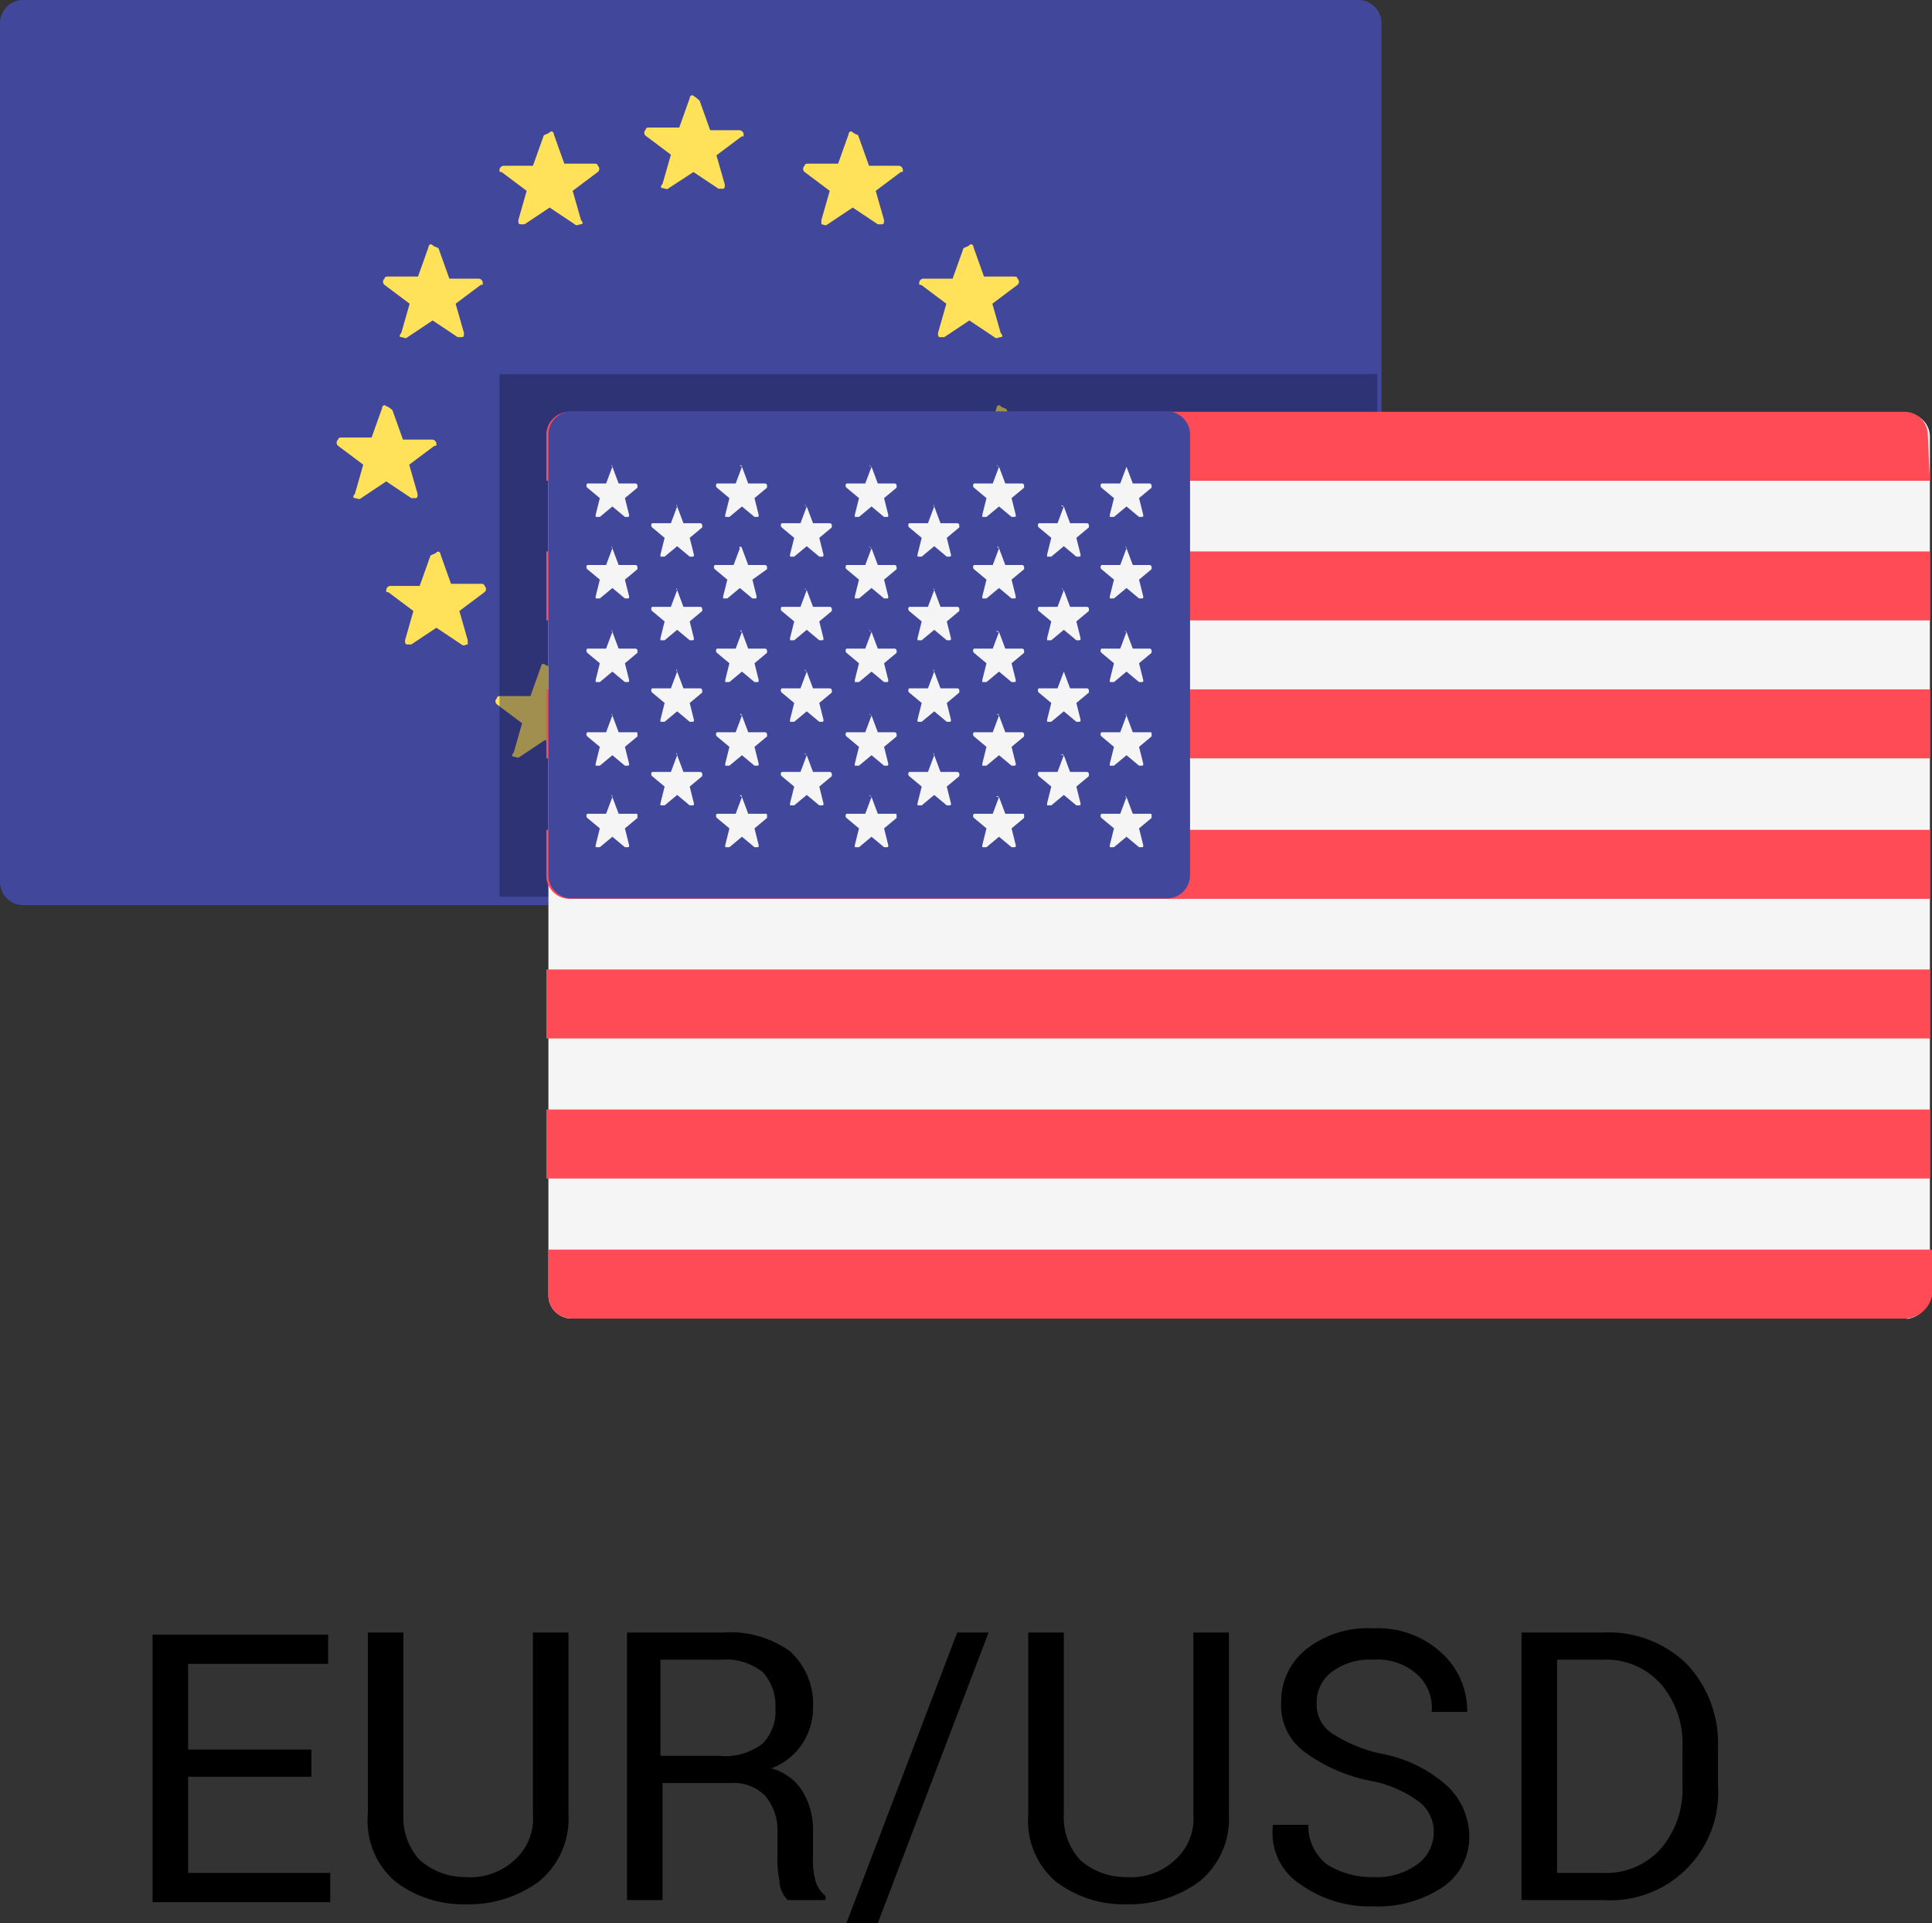 <svg id="Layer_1" data-name="Layer 1" xmlns="http://www.w3.org/2000/svg" viewBox="0 0 92.44 92"><rect x="0" y="0" width="92.44" height="92" fill="#333333" stroke="none"/><defs><style>.cls-1,.cls-4{isolation:isolate;}.cls-2{fill:#41479b;}.cls-3{fill:#ffe15a;}.cls-4{fill:#13163e;opacity:0.4;}.cls-5{fill:#f5f5f5;}.cls-6{fill:#ff4b55;}</style></defs><title>eurusd</title><g class="cls-1"><path d="M14.9,85H9v4.6h6.8V91H7.3V78.2h8.4v1.4H9v4.1h5.9V85Z"/><path d="M27.2,78.1v8.7A3.87,3.87,0,0,1,25.8,90a5.63,5.63,0,0,1-3.5,1.1A5.34,5.34,0,0,1,18.9,90a3.81,3.81,0,0,1-1.3-3.2V78.1h1.7v8.7a3,3,0,0,0,.8,2.2,3.3,3.3,0,0,0,2.2.8,3.09,3.09,0,0,0,2.3-.8,2.66,2.66,0,0,0,.9-2.2V78.1Z"/><path d="M31.7,85.4v5.5H30V78.1h4.6a4.88,4.88,0,0,1,3.2.9,3.39,3.39,0,0,1,1.1,2.7,3.07,3.07,0,0,1-2,2.9,2.49,2.49,0,0,1,1.5,1.1,3.55,3.55,0,0,1,.5,1.9v1.2a3.76,3.76,0,0,0,.1,1.1,1.38,1.38,0,0,0,.5.8v.2H37.7a1.27,1.27,0,0,1-.4-.9,4.89,4.89,0,0,1-.1-1.2V87.6a2.52,2.52,0,0,0-.6-1.7,2.11,2.11,0,0,0-1.6-.6H31.7Zm0-1.4h2.7a2.93,2.93,0,0,0,2.1-.6,2.2,2.2,0,0,0,.6-1.7,2.35,2.35,0,0,0-.6-1.7,2.81,2.81,0,0,0-2-.6H31.6V84Z"/><path d="M42,92H40.5l5.3-13.9h1.5Z"/><path d="M58.8,78.1v8.7A3.87,3.87,0,0,1,57.4,90a5.63,5.63,0,0,1-3.5,1.1A5.34,5.34,0,0,1,50.5,90a3.81,3.81,0,0,1-1.3-3.2V78.1h1.7v8.7a3,3,0,0,0,.8,2.2,3.3,3.3,0,0,0,2.2.8,3.09,3.09,0,0,0,2.3-.8,2.66,2.66,0,0,0,.9-2.2V78.1Z"/><path d="M68.6,87.7a1.8,1.8,0,0,0-.7-1.5,5.55,5.55,0,0,0-2.3-1,7.92,7.92,0,0,1-3.2-1.4,2.76,2.76,0,0,1-1.1-2.4,3.17,3.17,0,0,1,1.2-2.5,4.73,4.73,0,0,1,3.2-1A4.47,4.47,0,0,1,69,79.1a3.73,3.73,0,0,1,1.2,2.7v.1H68.5a2.14,2.14,0,0,0-.7-1.8,2.82,2.82,0,0,0-2.1-.7,3,3,0,0,0-2,.6,1.8,1.8,0,0,0-.7,1.5,1.62,1.62,0,0,0,.7,1.4,6.9,6.9,0,0,0,2.4,1,6.44,6.44,0,0,1,3.1,1.5,3.36,3.36,0,0,1,1.1,2.4A2.88,2.88,0,0,1,69,90.3a5.6,5.6,0,0,1-3.3.9,5.68,5.68,0,0,1-3.4-1,2.93,2.93,0,0,1-1.4-2.8v-.1h1.7a2.32,2.32,0,0,0,.9,1.9,4,4,0,0,0,2.2.6,3.28,3.28,0,0,0,2.1-.6A1.9,1.9,0,0,0,68.6,87.7Z"/><path d="M72.8,90.9V78.1h3.9a5.36,5.36,0,0,1,4,1.5,5.51,5.51,0,0,1,1.5,4v1.8a5.16,5.16,0,0,1-5.5,5.5Zm1.7-11.4V89.6h2.2a3.5,3.5,0,0,0,2.8-1.2,4.37,4.37,0,0,0,1-3V83.6a4.37,4.37,0,0,0-1-3,3.49,3.49,0,0,0-2.8-1.2H74.5Z"/></g><g id="Group_563" data-name="Group 563"><g id="Group_559" data-name="Group 559"><path id="Path_2338" data-name="Path 2338" class="cls-2" d="M65,43.3H1.1A1.11,1.11,0,0,1,0,42.2V1.1A1.11,1.11,0,0,1,1.1,0H65a1.11,1.11,0,0,1,1.1,1.1V42.2A1.18,1.18,0,0,1,65,43.3Z"/><g id="Group_558" data-name="Group 558"><path id="Path_2339" data-name="Path 2339" class="cls-3" d="M33.48,4.83l.5,1.4h1.4a.21.21,0,0,1,.2.2c0,.1,0,.1-.1.1l-1.2.9.4,1.4c0,.1,0,.2-.1.2h-.2l-1.2-.8L32,9c-.1.1-.2,0-.3,0s-.1-.1,0-.2l.4-1.4-1.2-.9a.19.19,0,0,1,0-.3c0-.1.1-.1.2-.1h1.4l.5-1.4c0-.1.1-.2.2-.1A1.28,1.28,0,0,1,33.48,4.83Z"/><path id="Path_2340" data-name="Path 2340" class="cls-3" d="M33.48,34.33l.5,1.4h1.4a.21.21,0,0,1,.2.2c0,.1,0,.1-.1.1l-1.2.9.4,1.4c0,.1,0,.2-.1.2h-.2l-1.2-.8-1.2.8c-.1.1-.2,0-.3,0s-.1-.1,0-.2l.4-1.4-1.2-.9a.19.19,0,0,1,0-.3c0-.1.1-.1.2-.1h1.4l.5-1.4c0-.1.1-.2.2-.1S33.48,34.23,33.48,34.33Z"/><path id="Path_2341" data-name="Path 2341" class="cls-3" d="M48.18,19.63l.5,1.4h1.4a.21.21,0,0,1,.2.2c0,.1,0,.1-.1.1l-1.2.9.4,1.4c0,.1,0,.2-.1.2h-.2l-1.2-.8-1.2.8c-.1.1-.2,0-.3,0s-.1-.1,0-.2l.4-1.4-1.2-.9a.19.19,0,0,1,0-.3c0-.1.1-.1.2-.1h1.4l.5-1.4c0-.1.1-.2.2-.1S48.18,19.53,48.18,19.63Z"/><path id="Path_2342" data-name="Path 2342" class="cls-3" d="M18.78,19.63l.5,1.4h1.4a.21.21,0,0,1,.2.2c0,.1,0,.1-.1.1l-1.2.9.4,1.4c0,.1,0,.2-.1.2h-.2l-1.2-.8-1.2.8c-.1.1-.2,0-.3,0s-.1-.1,0-.2l.4-1.4-1.2-.9a.19.19,0,0,1,0-.3c0-.1.1-.1.2-.1h1.4l.5-1.4c0-.1.1-.2.2-.1A.79.79,0,0,1,18.78,19.63Z"/><path id="Path_2343" data-name="Path 2343" class="cls-3" d="M21,11.93l.5,1.4h1.4a.21.21,0,0,1,.2.2c0,.1,0,.1-.1.1l-1.2.9.4,1.4c0,.1,0,.2-.1.2h-.2l-1.2-.8-1.2.8c-.1.1-.2,0-.3,0s-.1-.1,0-.2l.4-1.4-1.2-.9a.19.19,0,0,1,0-.3c0-.1.1-.1.2-.1H20l.5-1.4c0-.1.1-.2.2-.1S21,11.83,21,11.93Z"/><path id="Path_2344" data-name="Path 2344" class="cls-3" d="M46.48,26.63,47,28h1.4a.21.21,0,0,1,.2.2c0,.1,0,.1-.1.1l-1.2.9.4,1.4c0,.1,0,.2-.1.2h-.2l-1.2-.8-1.2.8c-.1.1-.2,0-.3,0s-.1-.1,0-.2l.4-1.4-1.2-.9a.19.19,0,0,1,0-.3c0-.1.1-.1.2-.1h1.4l.5-1.4c0-.1.1-.2.2-.1S46.48,26.53,46.48,26.63Z"/><path id="Path_2345" data-name="Path 2345" class="cls-3" d="M41.08,6.53l.5,1.4H43a.21.21,0,0,1,.2.2c0,.1,0,.1-.1.1l-1.2.9.4,1.4c0,.1,0,.2-.1.2H42l-1.2-.8-1.2.8c-.1.1-.2,0-.3,0v-.2l.4-1.4-1.2-.9a.19.19,0,0,1,0-.3c0-.1.1-.1.2-.1h1.4l.5-1.4c0-.1.1-.2.2-.1S41.08,6.43,41.08,6.53Z"/><path id="Path_2346" data-name="Path 2346" class="cls-3" d="M26.38,32l.5,1.4h1.4a.21.21,0,0,1,.2.2c0,.1,0,.1-.1.1l-1.2.9.4,1.4c0,.1,0,.2-.1.2h-.2l-1.2-.8-1.2.8c-.1.1-.2,0-.3,0s-.1-.1,0-.2l.4-1.4-1.2-.9a.19.19,0,0,1,0-.3c0-.1.1-.1.2-.1h1.4l.5-1.4c0-.1.1-.2.2-.1A.75.75,0,0,1,26.38,32Z"/><path id="Path_2347" data-name="Path 2347" class="cls-3" d="M46.08,11.93l-.5,1.4h-1.4a.21.21,0,0,0-.2.2c0,.1,0,.1.1.1l1.2.9-.4,1.4c0,.1,0,.2.1.2h.2l1.2-.8,1.2.8c.1.1.2,0,.3,0s.1-.1,0-.2l-.4-1.4,1.2-.9a.19.19,0,0,0,0-.3c0-.1-.1-.1-.2-.1h-1.4l-.5-1.4c0-.1-.1-.2-.2-.1S46.08,11.83,46.08,11.93Z"/><path id="Path_2348" data-name="Path 2348" class="cls-3" d="M20.58,26.63l-.5,1.4h-1.4a.21.21,0,0,0-.2.2c0,.1,0,.1.1.1l1.2.9-.4,1.4c0,.1,0,.2.1.2h.2l1.2-.8,1.2.8c.1.1.2,0,.3,0v-.2l-.4-1.4,1.2-.9a.19.19,0,0,0,0-.3c0-.1-.1-.1-.2-.1h-1.4l-.5-1.4c0-.1-.1-.2-.2-.1S20.58,26.53,20.58,26.63Z"/><path id="Path_2349" data-name="Path 2349" class="cls-3" d="M26,6.53l-.5,1.4h-1.4a.21.21,0,0,0-.2.2c0,.1,0,.1.1.1l1.2.9-.4,1.4c0,.1,0,.2.1.2h.2l1.2-.8,1.2.8c.1.1.2,0,.3,0s.1-.1,0-.2l-.4-1.4,1.2-.9a.19.19,0,0,0,0-.3c0-.1-.1-.1-.2-.1H27l-.5-1.4c0-.1-.1-.2-.2-.1S26,6.43,26,6.53Z"/><path id="Path_2350" data-name="Path 2350" class="cls-3" d="M40.68,32l-.5,1.4h-1.4a.21.21,0,0,0-.2.2c0,.1,0,.1.1.1l1.2.9-.4,1.4c0,.1,0,.2.1.2h.2l1.2-.8,1.2.8c.1.1.2,0,.3,0s.1-.1,0-.2l-.4-1.4,1.2-.9a.19.19,0,0,0,0-.3c0-.1-.1-.1-.2-.1h-1.4l-.5-1.4c0-.1-.1-.2-.2-.1S40.68,31.93,40.68,32Z"/></g></g><rect id="Rectangle_224" data-name="Rectangle 224" class="cls-4" x="23.9" y="17.9" width="42" height="25"/><g id="Group_562" data-name="Group 562"><path id="Path_2351" data-name="Path 2351" class="cls-5" d="M91.24,63.08H27.34a1.11,1.11,0,0,1-1.1-1.1V20.88a1.11,1.11,0,0,1,1.1-1.1h63.9a1.11,1.11,0,0,1,1.1,1.1V62a1.27,1.27,0,0,1-1.1,1.1Z"/><g id="Group_560" data-name="Group 560"><path id="Path_2352" data-name="Path 2352" class="cls-6" d="M92.34,23H26.14v-2.2a1.11,1.11,0,0,1,1.1-1.1h63.9a1.11,1.11,0,0,1,1.1,1.1l.1,2.2Z"/><rect id="Rectangle_225" data-name="Rectangle 225" class="cls-6" x="26.14" y="32.98" width="66.2" height="3.3"/><rect id="Rectangle_226" data-name="Rectangle 226" class="cls-6" x="26.14" y="26.38" width="66.2" height="3.3"/><path id="Path_2353" data-name="Path 2353" class="cls-6" d="M92.34,43H27.24a1.11,1.11,0,0,1-1.1-1.1v-2.2h66.2Z"/><rect id="Rectangle_227" data-name="Rectangle 227" class="cls-6" x="26.14" y="53.08" width="66.2" height="3.3"/><path id="Path_2354" data-name="Path 2354" class="cls-6" d="M91.24,63.08H27.34a1.11,1.11,0,0,1-1.1-1.1v-2.2h66.2V62A1.38,1.38,0,0,1,91.24,63.08Z"/><rect id="Rectangle_228" data-name="Rectangle 228" class="cls-6" x="26.14" y="46.38" width="66.2" height="3.3"/></g><path id="Path_2355" data-name="Path 2355" class="cls-2" d="M55.84,19.68H27.34a1.11,1.11,0,0,0-1.1,1.1v21.1a1.11,1.11,0,0,0,1.1,1.1h28.5a1.11,1.11,0,0,0,1.1-1.1V20.78A1.11,1.11,0,0,0,55.84,19.68Z"/><g id="Group_561" data-name="Group 561"><path id="Path_2356" data-name="Path 2356" class="cls-5" d="M29.3,22.33l.3.8h.8a.1.1,0,0,1,.1.1v.1l-.6.5.2.8c0,.1,0,.1-.1.1h-.1l-.6-.5-.6.5h-.2v-.1l.2-.8-.6-.5a.14.14,0,0,1,0-.2H29l.3-.8C29.2,22.23,29.3,22.23,29.3,22.33Z"/><path id="Path_2357" data-name="Path 2357" class="cls-5" d="M29.3,26.23l.3.8h.8a.1.1,0,0,1,.1.1v.1l-.6.5.2.8c0,.1,0,.1-.1.1h-.1l-.6-.5-.6.5h-.2v-.1l.2-.8-.6-.5a.14.14,0,0,1,0-.2H29l.3-.8C29.2,26.13,29.3,26.13,29.3,26.23Z"/><path id="Path_2358" data-name="Path 2358" class="cls-5" d="M29.3,30.23l.3.8h.8a.1.1,0,0,1,.1.1v.1l-.6.5.2.8c0,.1,0,.1-.1.1h-.1l-.6-.5-.6.5h-.2v-.1l.2-.8-.6-.5a.14.14,0,0,1,0-.2H29l.3-.8C29.2,30.13,29.3,30.13,29.3,30.23Z"/><path id="Path_2359" data-name="Path 2359" class="cls-5" d="M29.3,34.23l.3.8h.8c.1,0,.1,0,.1.1v.1l-.6.5.2.8c0,.1,0,.1-.1.1h-.1l-.6-.5-.6.5h-.2v-.1l.2-.8-.6-.5a.14.14,0,0,1,0-.2H29l.3-.8C29.2,34.13,29.3,34.13,29.3,34.23Z"/><path id="Path_2360" data-name="Path 2360" class="cls-5" d="M29.3,38.13l.3.8h.8c.1,0,.1,0,.1.1v.1l-.6.5.2.8c0,.1,0,.1-.1.1h-.1l-.6-.5-.6.5h-.2v-.1l.2-.8-.6-.5a.14.14,0,0,1,0-.2H29l.3-.8C29.2,38,29.3,38,29.3,38.13Z"/><path id="Path_2361" data-name="Path 2361" class="cls-5" d="M32.4,24.23l.3.8h.8a.1.1,0,0,1,.1.1v.1l-.6.5.2.8c0,.1,0,.1-.1.1H33l-.6-.5-.6.5h-.2v-.1l.2-.8-.6-.5a.14.14,0,0,1,0-.2h.9l.3-.8C32.3,24.13,32.4,24.13,32.4,24.23Z"/><path id="Path_2362" data-name="Path 2362" class="cls-5" d="M32.4,28.23l.3.8h.8a.1.1,0,0,1,.1.1v.1l-.6.5.2.8c0,.1,0,.1-.1.1H33l-.6-.5-.6.5h-.2v-.1l.2-.8-.6-.5a.14.14,0,0,1,0-.2h.9l.3-.8C32.3,28.13,32.4,28.13,32.4,28.23Z"/><path id="Path_2363" data-name="Path 2363" class="cls-5" d="M32.4,32.13l.3.8h.8a.1.1,0,0,1,.1.1v.1l-.6.5.2.8c0,.1,0,.1-.1.1H33l-.6-.5-.6.5h-.2v-.1l.2-.8-.6-.5a.14.14,0,0,1,0-.2h.9l.3-.8C32.3,32,32.4,32,32.4,32.13Z"/><path id="Path_2364" data-name="Path 2364" class="cls-5" d="M32.4,36.13l.3.8h.8a.1.1,0,0,1,.1.1v.1l-.6.5.2.8c0,.1,0,.1-.1.1H33l-.6-.5-.6.5h-.2v-.1l.2-.8-.6-.5a.14.14,0,0,1,0-.2h.9l.3-.8C32.3,36,32.4,36,32.4,36.13Z"/><path id="Path_2365" data-name="Path 2365" class="cls-5" d="M35.5,22.33l.3.8h.8a.1.1,0,0,1,.1.1v.1l-.6.5.2.8c0,.1,0,.1-.1.1h-.1l-.6-.5-.6.5h-.2v-.1l.2-.8-.6-.5a.14.14,0,0,1,0-.2h.9l.3-.8C35.3,22.23,35.5,22.23,35.5,22.33Z"/><path id="Path_2366" data-name="Path 2366" class="cls-5" d="M35.5,26.23l.3.8h.8a.1.1,0,0,1,.1.1v.1l-.7.5.2.8c0,.1,0,.1-.1.1H36l-.6-.5-.6.5h-.2v-.1l.2-.8-.6-.5a.14.14,0,0,1,0-.2h.9l.3-.8C35.3,26.13,35.5,26.13,35.5,26.23Z"/><path id="Path_2367" data-name="Path 2367" class="cls-5" d="M35.5,30.23l.3.8h.8a.1.1,0,0,1,.1.1v.1l-.6.5.2.8c0,.1,0,.1-.1.1h-.1l-.6-.5-.6.5h-.2v-.1l.2-.8-.6-.5a.14.14,0,0,1,0-.2h.9l.3-.8C35.3,30.13,35.5,30.13,35.5,30.23Z"/><path id="Path_2368" data-name="Path 2368" class="cls-5" d="M35.5,34.23l.3.8h.8a.1.1,0,0,1,.1.1v.1l-.6.5.2.8c0,.1,0,.1-.1.1h-.1l-.6-.5-.6.5h-.2v-.1l.2-.8-.6-.5a.14.14,0,0,1,0-.2h.9l.3-.8C35.3,34.13,35.5,34.13,35.5,34.23Z"/><path id="Path_2369" data-name="Path 2369" class="cls-5" d="M35.5,38.13l.3.8h.8c.1,0,.1,0,.1.1v.1l-.6.5.2.8c0,.1,0,.1-.1.1h-.1l-.6-.5-.6.5h-.2v-.1l.2-.8-.6-.5a.14.14,0,0,1,0-.2h.9l.3-.8C35.3,38,35.5,38,35.5,38.13Z"/><path id="Path_2370" data-name="Path 2370" class="cls-5" d="M38.6,24.23l.3.8h.8a.1.1,0,0,1,.1.1v.1l-.6.5.2.8c0,.1,0,.1-.1.1h-.1l-.6-.5-.6.5h-.2v-.1l.2-.8-.6-.5a.14.14,0,0,1,0-.2h.9l.3-.8C38.4,24.13,38.5,24.13,38.6,24.23Z"/><path id="Path_2371" data-name="Path 2371" class="cls-5" d="M38.6,28.23l.3.8h.8a.1.1,0,0,1,.1.1v.1l-.6.5.2.8c0,.1,0,.1-.1.1h-.1l-.6-.5-.6.5h-.2v-.1l.2-.8-.6-.5a.14.14,0,0,1,0-.2h.9l.3-.8C38.4,28.13,38.5,28.13,38.6,28.23Z"/><path id="Path_2372" data-name="Path 2372" class="cls-5" d="M38.6,32.13l.3.8h.8a.1.1,0,0,1,.1.1v.1l-.6.5.2.8c0,.1,0,.1-.1.1h-.1l-.6-.5-.6.5h-.2v-.1l.2-.8-.6-.5a.14.14,0,0,1,0-.2h.9l.3-.8C38.4,32,38.5,32,38.6,32.13Z"/><path id="Path_2373" data-name="Path 2373" class="cls-5" d="M38.6,36.13l.3.8h.8a.1.1,0,0,1,.1.1v.1l-.6.5.2.8c0,.1,0,.1-.1.1h-.1l-.6-.5-.6.5h-.2v-.1l.2-.8-.6-.5a.14.14,0,0,1,0-.2h.9l.3-.8C38.4,36,38.5,36,38.6,36.13Z"/><path id="Path_2374" data-name="Path 2374" class="cls-5" d="M41.7,22.33l.3.8h.8a.1.1,0,0,1,.1.1v.1l-.6.5.2.8c0,.1,0,.1-.1.1h-.1l-.6-.5-.6.5h-.2v-.1l.2-.8-.6-.5a.14.14,0,0,1,0-.2h.9l.3-.8C41.5,22.23,41.6,22.23,41.7,22.33Z"/><path id="Path_2375" data-name="Path 2375" class="cls-5" d="M41.7,26.23l.3.8h.8a.1.1,0,0,1,.1.1v.1l-.6.5.2.8c0,.1,0,.1-.1.1h-.1l-.6-.5-.6.5h-.2v-.1l.2-.8-.6-.5a.14.14,0,0,1,0-.2h.9l.3-.8C41.5,26.13,41.6,26.13,41.7,26.23Z"/><path id="Path_2376" data-name="Path 2376" class="cls-5" d="M41.7,30.23l.3.8h.8a.1.1,0,0,1,.1.1v.1l-.6.5.2.8c0,.1,0,.1-.1.1h-.1l-.6-.5-.6.5h-.2v-.1l.2-.8-.6-.5a.14.14,0,0,1,0-.2h.9l.3-.8C41.5,30.13,41.6,30.13,41.7,30.23Z"/><path id="Path_2377" data-name="Path 2377" class="cls-5" d="M41.7,34.23l.3.8h.8a.1.1,0,0,1,.1.1v.1l-.6.5.2.8c0,.1,0,.1-.1.1h-.1l-.6-.5-.6.5h-.2v-.1l.2-.8-.6-.5a.14.14,0,0,1,0-.2h.9l.3-.8C41.5,34.13,41.6,34.13,41.7,34.23Z"/><path id="Path_2378" data-name="Path 2378" class="cls-5" d="M41.7,38.13l.3.8h.8c.1,0,.1,0,.1.1v.1l-.6.5.2.8c0,.1,0,.1-.1.1h-.1l-.6-.5-.6.5h-.2v-.1l.2-.8-.6-.5a.14.14,0,0,1,0-.2h.9l.3-.8C41.5,38,41.6,38,41.7,38.13Z"/><path id="Path_2379" data-name="Path 2379" class="cls-5" d="M44.7,24.23l.3.8h.8a.1.1,0,0,1,.1.1v.1l-.6.5.2.8c0,.1,0,.1-.1.1h-.1l-.6-.5-.6.5h-.2v-.1l.2-.8-.6-.5a.14.14,0,0,1,0-.2h.9l.3-.8C44.6,24.13,44.7,24.13,44.7,24.23Z"/><path id="Path_2380" data-name="Path 2380" class="cls-5" d="M44.7,28.23l.3.8h.8a.1.1,0,0,1,.1.1v.1l-.6.5.2.8c0,.1,0,.1-.1.1h-.1l-.6-.5-.6.5h-.2v-.1l.2-.8-.6-.5a.14.14,0,0,1,0-.2h.9l.3-.8C44.6,28.13,44.7,28.13,44.7,28.23Z"/><path id="Path_2381" data-name="Path 2381" class="cls-5" d="M44.7,32.13l.3.8h.8a.1.1,0,0,1,.1.1v.1l-.6.5.2.8c0,.1,0,.1-.1.1h-.1l-.6-.5-.6.5h-.2v-.1l.2-.8-.6-.5a.14.14,0,0,1,0-.2h.9l.3-.8C44.6,32,44.7,32,44.7,32.13Z"/><path id="Path_2382" data-name="Path 2382" class="cls-5" d="M44.7,36.13l.3.8h.8a.1.1,0,0,1,.1.1v.1l-.6.5.2.8c0,.1,0,.1-.1.1h-.1l-.6-.5-.6.5h-.2v-.1l.2-.8-.6-.5a.14.14,0,0,1,0-.2h.9l.3-.8C44.6,36,44.7,36,44.7,36.13Z"/><path id="Path_2383" data-name="Path 2383" class="cls-5" d="M47.8,22.33l.3.8h.8a.1.1,0,0,1,.1.1v.1l-.6.5.2.8c0,.1,0,.1-.1.1h-.1l-.6-.5-.6.5H47v-.1l.2-.8-.6-.5a.14.14,0,0,1,0-.2h.9l.3-.8c-.21-.1-.11-.1,0,0Z"/><path id="Path_2384" data-name="Path 2384" class="cls-5" d="M47.8,26.23l.3.8h.8a.1.1,0,0,1,.1.1v.1l-.6.5.2.8c0,.1,0,.1-.1.1h-.1l-.6-.5-.6.5H47v-.1l.2-.8-.6-.5a.14.14,0,0,1,0-.2h.9l.3-.8C47.6,26.13,47.8,26.13,47.8,26.23Z"/><path id="Path_2385" data-name="Path 2385" class="cls-5" d="M47.8,30.23l.3.8h.8a.1.1,0,0,1,.1.1v.1l-.6.5.2.8c0,.1,0,.1-.1.1h-.1l-.6-.5-.6.5H47v-.1l.2-.8-.6-.5a.14.14,0,0,1,0-.2h.9l.3-.8c-.21,0-.11-.1,0,0Z"/><path id="Path_2386" data-name="Path 2386" class="cls-5" d="M47.8,34.23l.3.8h.8a.1.1,0,0,1,.1.1v.1l-.6.5.2.8c0,.1,0,.1-.1.1h-.1l-.6-.5-.6.5H47v-.1l.2-.8-.6-.5a.14.14,0,0,1,0-.2h.9l.3-.8C47.6,34.13,47.8,34.13,47.8,34.23Z"/><path id="Path_2387" data-name="Path 2387" class="cls-5" d="M47.8,38.13l.3.8h.8c.1,0,.1,0,.1.1v.1l-.6.5.2.8c0,.1,0,.1-.1.1h-.1l-.6-.5-.6.5H47v-.1l.2-.8-.6-.5a.14.14,0,0,1,0-.2h.9l.3-.8c-.21,0-.11-.1,0,0Z"/><path id="Path_2388" data-name="Path 2388" class="cls-5" d="M50.9,24.23l.3.8H52a.1.1,0,0,1,.1.1v.1l-.6.5.2.8c0,.1,0,.1-.1.1h-.1l-.6-.5-.6.5h-.2v-.1l.2-.8-.6-.5a.14.14,0,0,1,0-.2h.9l.3-.8c-.21,0-.1-.1,0,0Z"/><path id="Path_2389" data-name="Path 2389" class="cls-5" d="M50.9,28.23l.3.8H52a.1.1,0,0,1,.1.1v.1l-.6.5.2.8c0,.1,0,.1-.1.1h-.1l-.6-.5-.6.5h-.2v-.1l.2-.8-.6-.5a.14.14,0,0,1,0-.2h.9l.3-.8C50.7,28.13,50.8,28.13,50.9,28.23Z"/><path id="Path_2390" data-name="Path 2390" class="cls-5" d="M50.9,32.13l.3.8H52a.1.1,0,0,1,.1.1v.1l-.6.5.2.8c0,.1,0,.1-.1.1h-.1l-.6-.5-.6.5h-.2v-.1l.2-.8-.6-.5a.14.14,0,0,1,0-.2h.9l.3-.8Z"/><path id="Path_2391" data-name="Path 2391" class="cls-5" d="M50.9,36.13l.3.8H52a.1.1,0,0,1,.1.1v.1l-.6.5.2.8c0,.1,0,.1-.1.1h-.1l-.6-.5-.6.5h-.2v-.1l.2-.8-.6-.5a.14.14,0,0,1,0-.2h.9l.3-.8c-.21,0-.1-.1,0,0Z"/><path id="Path_2392" data-name="Path 2392" class="cls-5" d="M53.9,22.33l.3.8H55a.1.1,0,0,1,.1.1v.1l-.6.5.2.8c0,.1,0,.1-.1.1h-.1l-.6-.5-.6.5h-.2v-.1l.2-.8-.6-.5a.14.14,0,0,1,0-.2h.9l.3-.8c-.1-.1-.1-.1,0,0Z"/><path id="Path_2393" data-name="Path 2393" class="cls-5" d="M53.9,26.23l.3.8H55a.1.1,0,0,1,.1.1v.1l-.6.5.2.8c0,.1,0,.1-.1.1h-.1l-.6-.5-.6.5h-.2v-.1l.2-.8-.6-.5a.14.14,0,0,1,0-.2h.9l.3-.8C53.8,26.13,53.9,26.13,53.9,26.23Z"/><path id="Path_2394" data-name="Path 2394" class="cls-5" d="M53.9,30.23l.3.8H55a.1.1,0,0,1,.1.1v.1l-.6.5.2.8c0,.1,0,.1-.1.1h-.1l-.6-.5-.6.5h-.2v-.1l.2-.8-.6-.5a.14.14,0,0,1,0-.2h.9l.3-.8c-.1,0-.1-.1,0,0Z"/><path id="Path_2395" data-name="Path 2395" class="cls-5" d="M53.9,34.23l.3.8H55c.1,0,.1,0,.1.1v.1l-.6.5.2.8c0,.1,0,.1-.1.1h-.1l-.6-.5-.6.5h-.2v-.1l.2-.8-.6-.5a.14.14,0,0,1,0-.2h.9l.3-.8C53.8,34.13,53.9,34.13,53.9,34.23Z"/><path id="Path_2396" data-name="Path 2396" class="cls-5" d="M53.9,38.13l.3.8H55c.1,0,.1,0,.1.1v.1l-.6.5.2.8c0,.1,0,.1-.1.1h-.1l-.6-.5-.6.5h-.2v-.1l.2-.8-.6-.5a.14.14,0,0,1,0-.2h.9l.3-.8c-.1,0-.1-.1,0,0Z"/></g></g></g></svg>